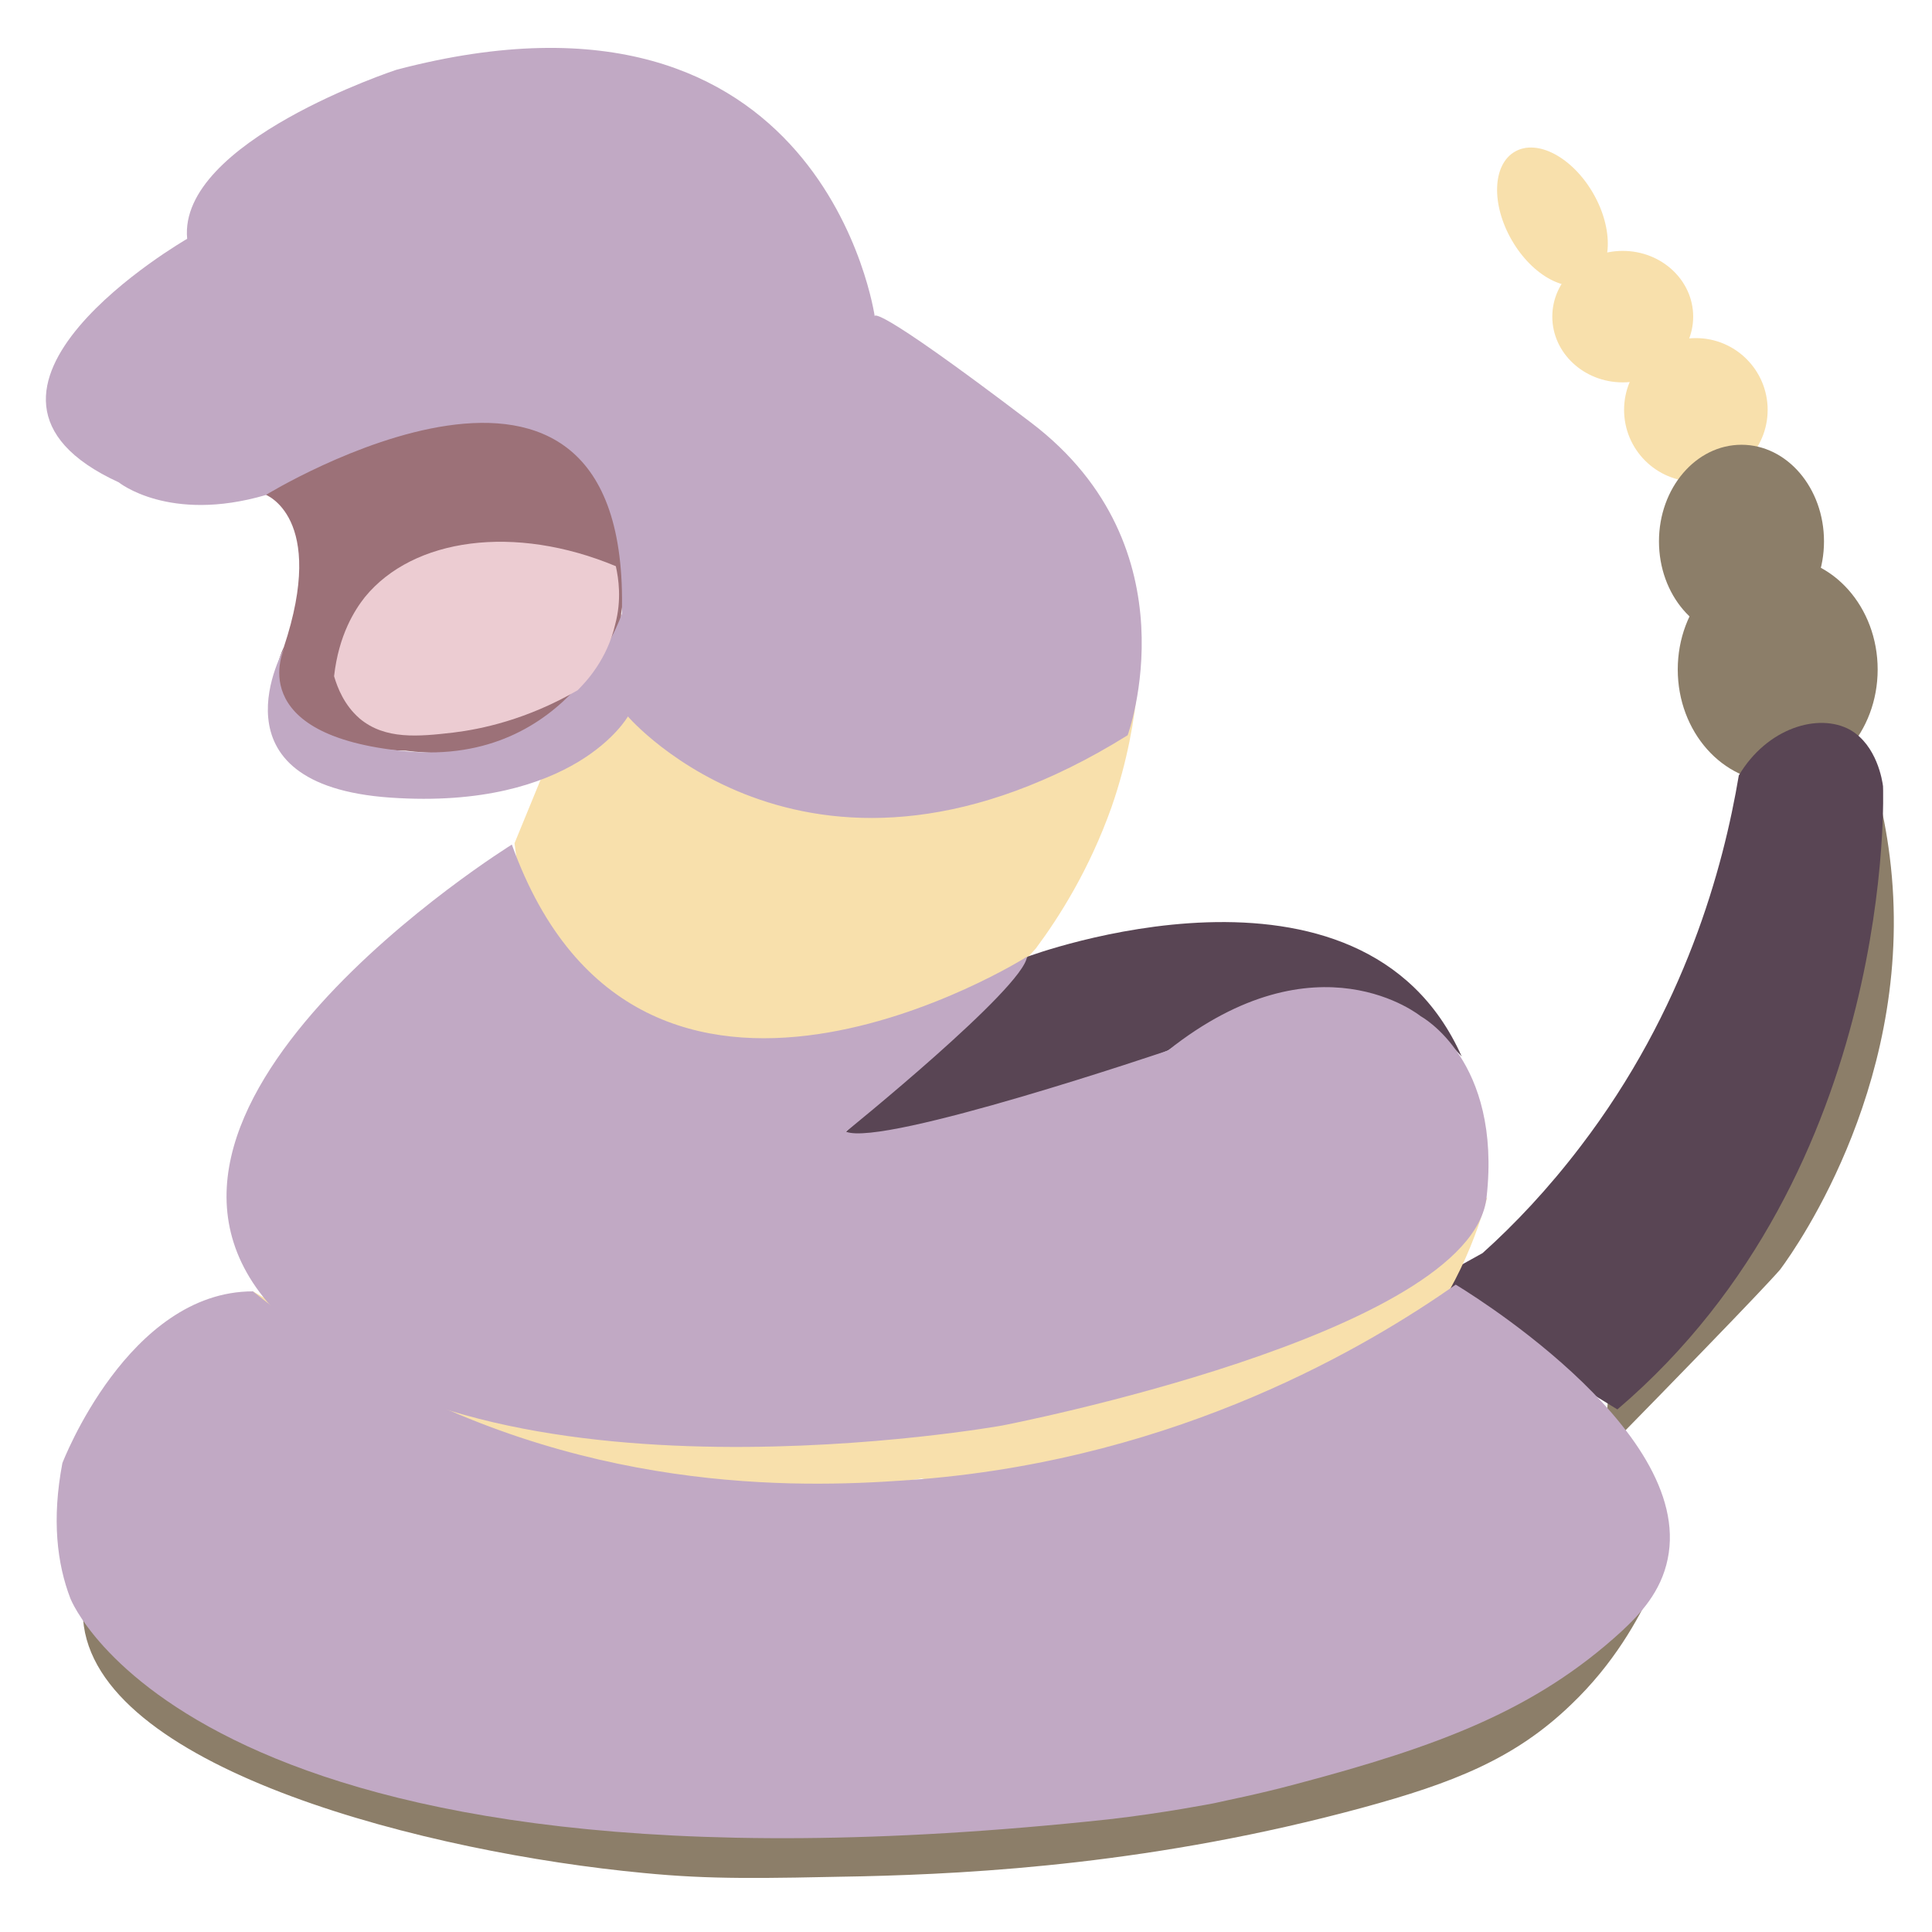 <?xml version="1.0" encoding="utf-8"?>
<!-- Generator: Adobe Illustrator 23.0.4, SVG Export Plug-In . SVG Version: 6.00 Build 0)  -->
<svg version="1.1" id="Layer_1" xmlns="http://www.w3.org/2000/svg" xmlns:xlink="http://www.w3.org/1999/xlink" x="0px" y="0px"
	 viewBox="0 0 288 288" style="enable-background:new 0 0 288 288;" xml:space="preserve">
<style type="text/css">
	.st0{fill:#F8E0AC;}
	.st1{fill:#8C7E69;}
	.st2{fill:#594554;}
	.st3{fill:#9C7178;}
	.st4{fill:#C1A9C4;}
	.st5{fill:#ECCCD2;}
</style>
<circle class="st0" cx="252.8" cy="61.1" r="10.7"/>
<ellipse class="st0" cx="241.9" cy="47.2" rx="10.5" ry="9.8"/>
<ellipse transform="matrix(0.866 -0.5 0.5 0.866 14.879 120.033)" class="st0" cx="231.4" cy="32.3" rx="7" ry="11.2"/>
<ellipse class="st1" cx="265" cy="99.8" rx="14.9" ry="16.8"/>
<ellipse class="st1" cx="259.6" cy="80.7" rx="12.3" ry="14.4"/>
<path class="st1" d="M239.8,207.8c12.6-32.4,25.2-64.9,37.7-97.3c1.5,4,3.3,9.9,4.2,17.2c4.1,32.6-13.7,58-16.3,61.5
	c0,0-1.4,1.9-26.5,27.5l0,0L239.8,207.8z"/>
<path class="st2" d="M211.7,192c3.1-1.7,6.2-3.5,9.3-5.2c4.8-4.3,9.8-9.6,14.6-15.9c15.6-20.4,21.3-41.6,23.6-55.3
	c4.2-7.1,11.9-9.4,16.6-6.8c4,2.3,4.8,7.6,4.9,8.4c0,0,2.3,57.2-39.6,92.9C231.3,204.1,221.5,198.1,211.7,192z"/>
<path class="st1" d="M248.2,228.8c0,0-46.6,49.4-140.7,41.5c-8.8,0.7-19.5,0.5-31.4-1.6c-31.1-5.5-52.7-21.5-63.6-31
	c-0.1,0.8-0.3,2.5,0,4.7c3.1,21.6,51.6,33.8,83.4,36.8c10.2,1,17.7,0.8,32.6,0.5c17.2-0.4,43.9-1.9,74.5-10.2
	c13.6-3.7,22.8-7.3,31.2-15.4c6.4-6.1,10-12.7,12.1-17.2C246.9,234.1,247.6,231.4,248.2,228.8z"/>
<path class="st0" d="M37.7,192.5c12.3,7.2,28.3,14.3,47.6,18.3c66.8,13.6,121.8-22.1,136.4-32.3c-2,7.2-6,17-14.3,25.6
	c-25.5,26.7-67.2,17-70,16.3C137.3,220.4,40,236.7,37.7,192.5z"/>
<path class="st0" d="M76.7,125.7c2.9-7.1,5.8-14.1,8.7-21.2l8.1-1.5c4.8,4,13.3,9.9,25.4,12.3c26.4,5.4,47.3-10.3,50.7-13
	c-0.5,4.9-1.5,11.1-3.9,18c-3.3,9.3-7.8,16.4-11.3,21.1c-18.7,20.8-46,24.9-62.2,13.6C79.3,146,77.2,129.8,76.7,125.7z"/>
<path class="st2" d="M153.2,142.6c0,0,49.8-18.6,64.7,14.9c0,0-15.8-19.1-43.8-0.9c0,0-42.4,17.7-48,12.1
	C126.2,168.7,148.1,147.8,153.2,142.6z"/>
<path class="st3" d="M39.5,73.7c0,0,9.3,3.3,2.8,22.8c0,0-7.9,14.9,18.2,15.4c0,0,31.7,4.7,32.1-20.5
	C92.6,91.4,102.9,36.4,39.5,73.7z"/>
<path class="st4" d="M130.4,47.2c0,0-7.5-53.6-71.3-36.8c0,0-32.6,10.7-31.2,25.2c0,0-39.6,22.8-10.2,36.3c0,0,7.5,6.1,21.9,1.9
	c0,0,54.5-33.5,53.1,17.7c0,0-7.5,22.8-32.1,20.5c-24.7-2.3-18.2-15.4-18.2-15.4S30.7,117,58.2,118.9c27.5,1.9,35.4-12.1,35.4-12.1
	s27.5,32.1,74.5,2.8c0,0,10.2-27.9-14.4-46.6S130.4,47.2,130.4,47.2z"/>
<path class="st4" d="M76.3,125.9c0,0-64.7,40.1-34.5,70.3s107.6,16.3,107.6,16.3s69.9-13.5,72.2-34c2.3-20.5-9.8-27-9.8-27
	s-15.4-12.6-37.7,5.1c0,0-42.4,14.4-48,12.1c0,0,26.5-21.4,27-26.1C153.2,142.6,95.4,179,76.3,125.9z"/>
<path class="st4" d="M217,191.5c0,0,35.7,21.2,31.6,40.9c-1,4.9-4.1,8.2-6.9,10.8c-12.8,11.7-27.1,17.1-48.7,22.8
	c-5.6,1.5-10.3,2.4-12,2.8c0,0-7.7,1.5-15.7,2.4C29,285.9,10.5,238.3,10.5,238.3c-2-5.2-2.8-11.8-1.2-20.2c0,0,9.8-25.6,28.4-25.6
	c5,4,12.1,9.2,21.4,14c33.2,17.2,64.9,15,78.2,14C176.1,217.3,204,200.6,217,191.5z"/>
<path class="st5" d="M91.8,84.4c-15.1-6.3-30.2-4.2-37.4,4.6c-1.5,1.9-3.9,5.6-4.6,11.8c0.5,1.7,1.5,4.3,3.8,6.3
	c3.8,3.2,8.8,2.7,14,2.1c4.1-0.5,10.9-1.9,18.5-6.3c1.3-1.3,4.4-4.6,5.6-9.8C92.7,89.4,92.2,86.2,91.8,84.4z"/>
</svg>
